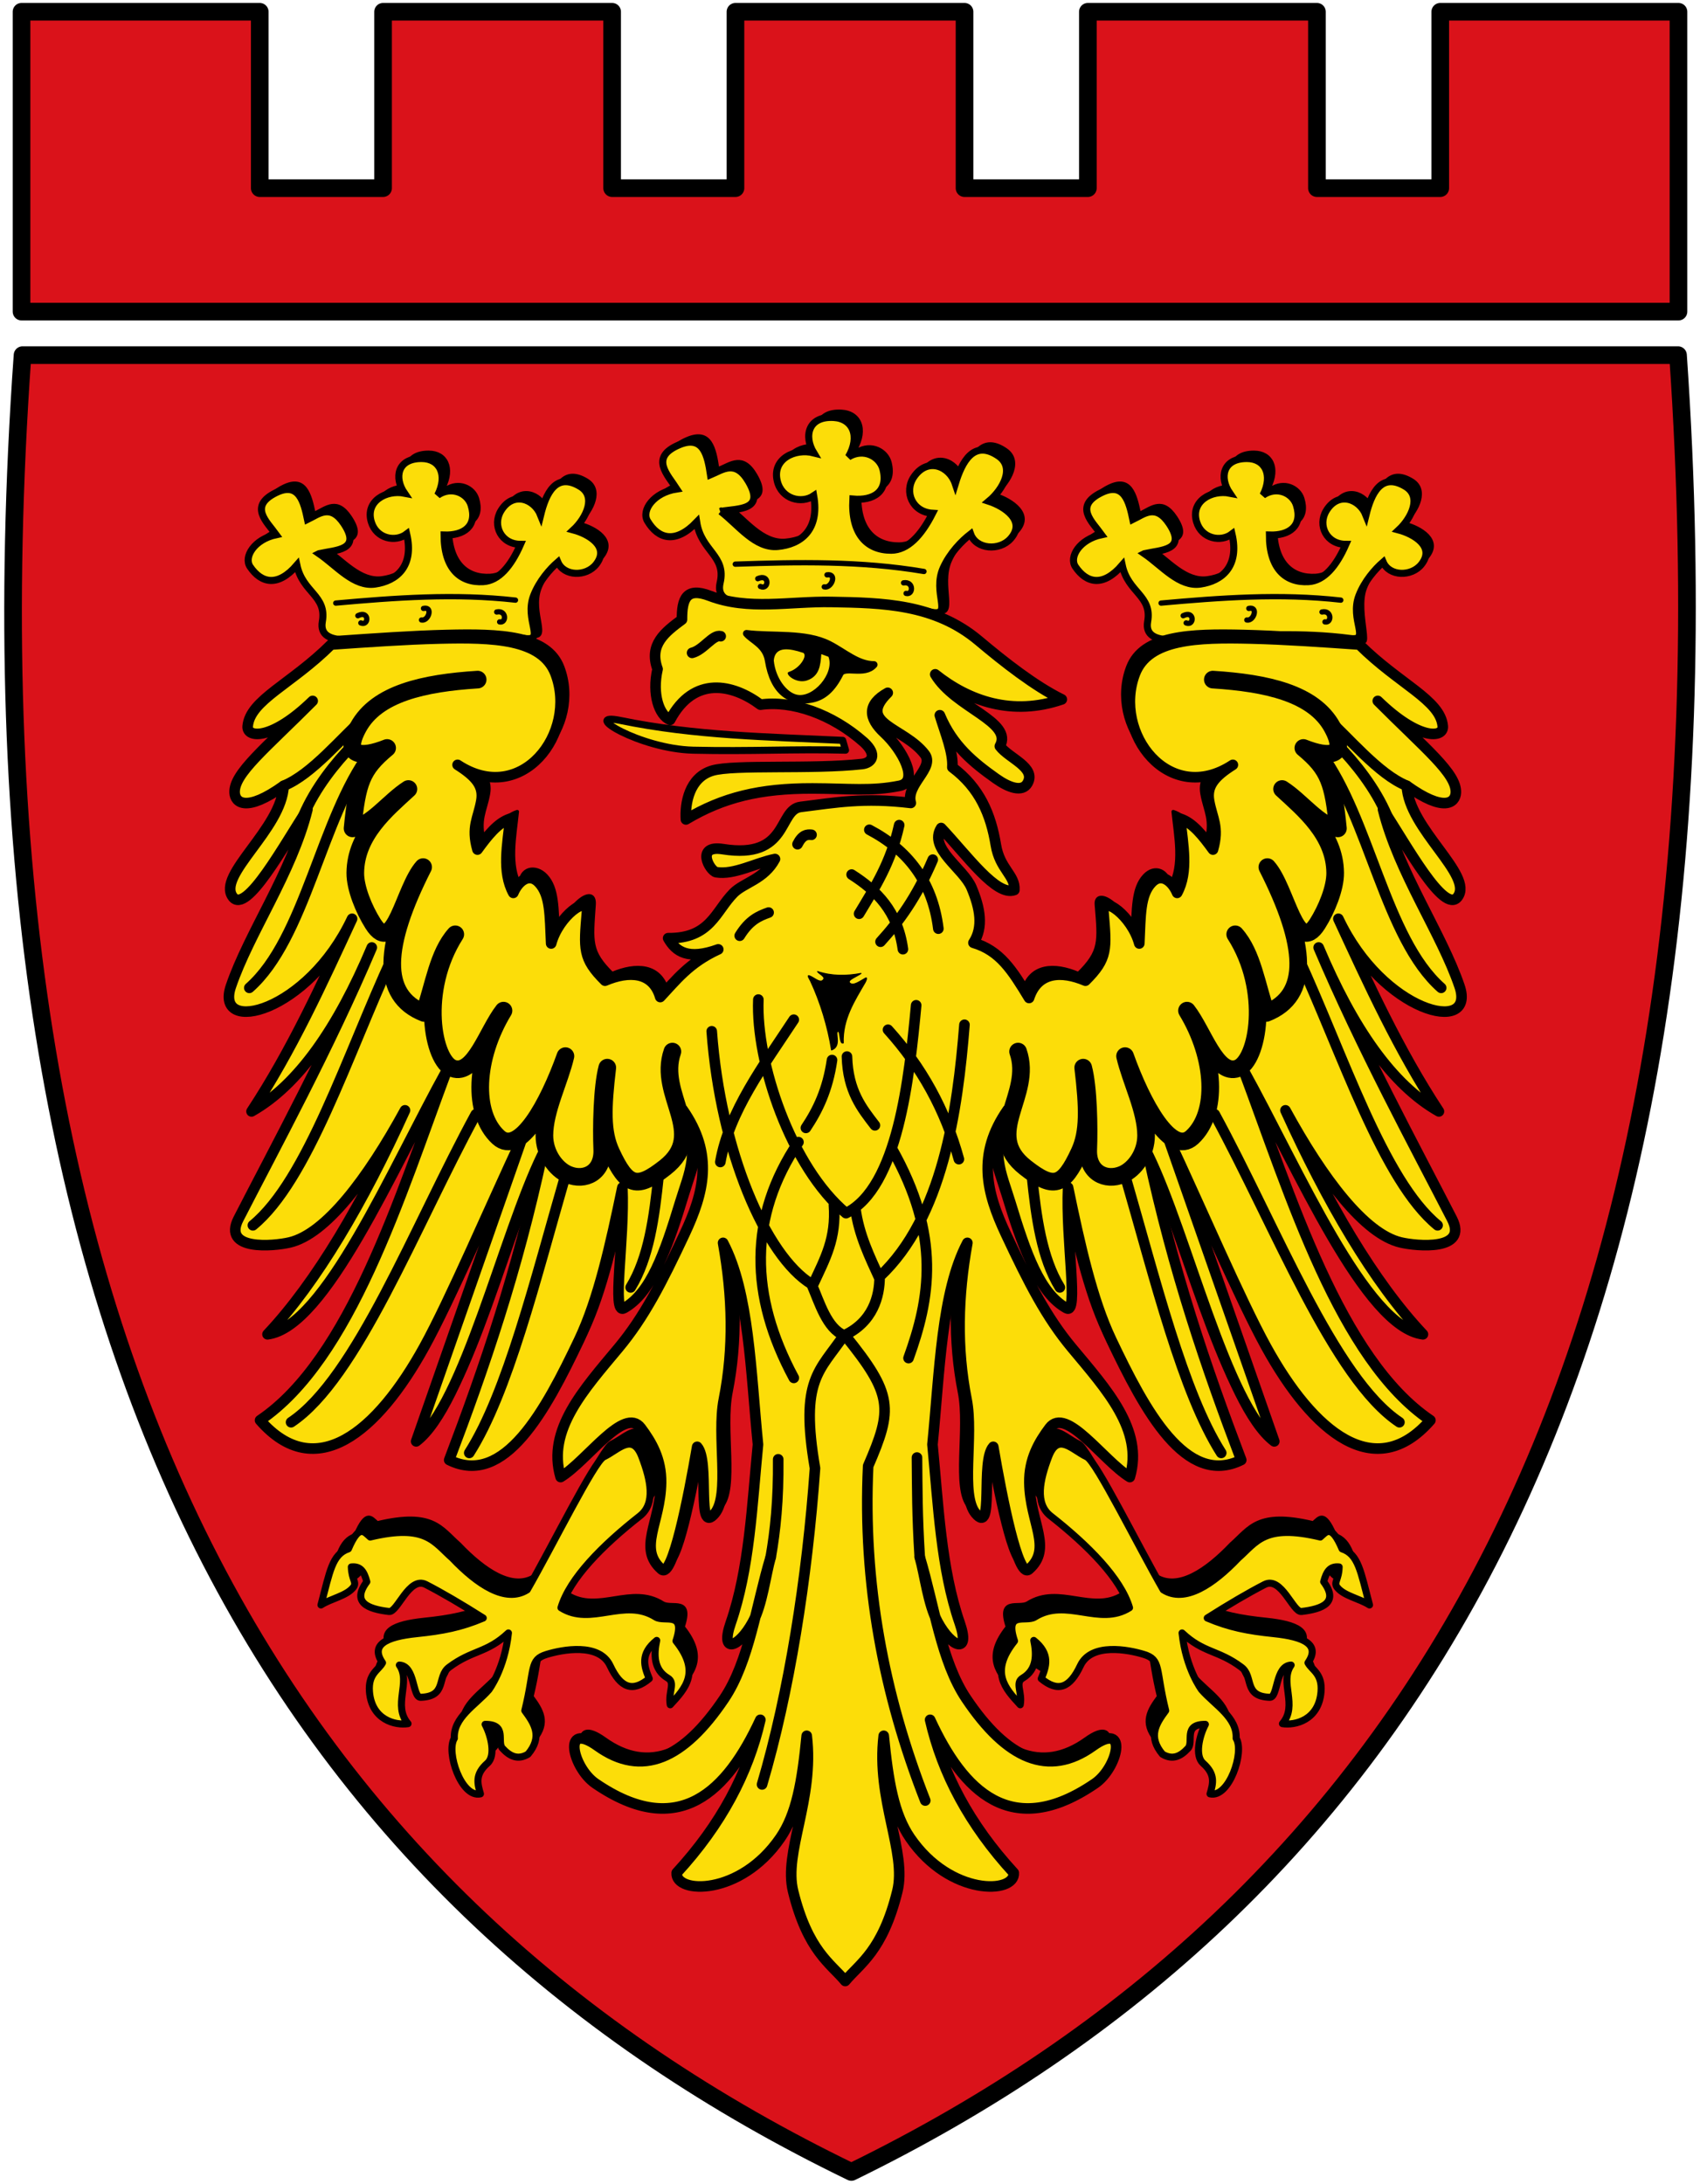 <svg xmlns="http://www.w3.org/2000/svg" width="482" height="619" viewBox="0 0 451.875 580.312"><path d="M5.722 82.811h440.431V3.124h-63.32v46.875H350.05V3.124h-60.885v46.875H256.38V3.124h-60.886v46.875H162.71V3.124h-60.885v46.875H69.04V3.124H5.722ZM5.99 94.376c-19.334 271.56 74.416 412.185 220.313 482.813C371.031 506.56 464.781 365.936 446.031 94.376Z" style="fill:#da121a;stroke:#000;stroke-width:4.688;stroke-linecap:round;stroke-linejoin:round;stroke-miterlimit:4;stroke-dasharray:none;stroke-opacity:1"/><path d="M81.201 335.888c2.361-8.894 2.945-13.445 7.29-14.914 2.887-6.784 4.256-4.457 5.794-3.14 14.89-3.551 16.978 1.364 21.81 5.586 6.651 6.989 14.206 12.081 19.933 8.436 6.772-11.774 17.768-34.1 20.315-35.323 4.016-1.928 7.66-6.537 10.134-.06 2.369 6.203 3.72 12.44-.496 15.75-10.02 7.867-18.698 16.646-20.986 24.396 7.996 5.075 16.784-2.801 25.2 2.491 2.295 1.444 8.075-1.76 5.369 6.35 6.602 8.237 2.513 12.586-1.526 16.952-.597-3.358 1.471-5.841-.648-7.093-3.823-2.258-3.709-6.347-2.947-10.011-4.466 3.599-7.809 6.888-6.445 10.163-4.383 3.634-3.112 2.569-5.95-3.47-2.887-6.146-12.742-4.235-16.856-2.975-4.651 1.424-3.055 3.746-5.81 14.939 2.52 3.415 4.806 6.876.852 11.586-2.728 1.625-4.854.541-6.782-1.56-1.6-1.745 1.398-6.422-4.621-6.373 1.635 3.086 2.841 8.36.616 10.325-3.32 2.933-6.404 5.074-5.574 7.895-5.037 1.164-5.488-10.896-3.223-14.501-.29-5.584 5.58-8.8 9.172-12.891 0 0 4.188-5.518 5.206-15.122-5.732 5.397-9.595 4.482-15.78 9.118-3.31 2.481-.452 7.733-7.522 7.987-2.276.082-1.407-8.391-5.69-8.561 3.19 4.545-6.583 12.154-2.4 17.05-3.357.526-4.94-2.453-5.544-9.976-.388-4.822 2.412-5.715 3.47-7.685-3.307-4.799.913-6.906 9.16-7.757 6.787-.7 11.725-1.642 17.613-4.142-5.77-3.66-10.857-6.636-15.224-8.894-4.496-2.324-7.556 7.424-9.814 7.159-5.606-.657-10.014-2.375-5.906-7.903-.68-2.525-1.564-4.215-4.112-3.936.084 3.514 1.587 4.086.473 5.47-1.815 2.253-5.922 2.938-8.55 4.634z" style="fill:#000;stroke:#000;stroke-width:.938px;stroke-linecap:butt;stroke-linejoin:miter;stroke-opacity:1" transform="translate(5.99 86.876)"/><path d="M79.326 339.638c2.361-8.894 2.945-13.445 7.29-14.914 2.887-6.784 4.256-4.457 5.794-3.14 14.89-3.551 16.978 1.364 21.81 5.586 6.651 6.989 14.206 12.081 19.933 8.436 6.772-11.774 17.768-34.1 20.315-35.323 4.016-1.928 7.66-6.537 10.134-.06 2.369 6.203 3.72 12.44-.496 15.75-10.02 7.867-18.698 16.646-20.986 24.396 7.996 5.075 16.784-2.801 25.2 2.491 2.295 1.444 8.075-1.76 5.369 6.35 6.602 8.237 2.513 12.586-1.526 16.952-.597-3.358 1.471-5.841-.648-7.093-3.823-2.258-3.709-6.347-2.947-10.011-4.466 3.599-3.347 6.888-1.983 10.163-4.383 3.634-7.574 2.569-10.412-3.47-2.887-6.146-12.742-4.235-16.856-2.975-4.651 1.424-3.055 3.746-5.81 14.939 2.52 3.415 4.806 6.876.852 11.586-2.728 1.625-4.854.541-6.782-1.56-1.6-1.745 1.398-6.422-4.621-6.373 1.635 3.086 2.841 8.36.616 10.325-3.32 2.933-2.685 5.322-1.856 8.143-5.037 1.163-9.206-11.144-6.94-14.75-.29-5.583 5.58-8.799 9.171-12.89 0 0 4.188-5.518 5.206-15.122-5.732 5.397-9.595 4.482-15.78 9.118-3.31 2.481-.452 7.733-7.522 7.987-2.276.082-1.407-8.391-5.69-8.561 3.19 4.545-1.873 10.667 2.31 15.562-3.357.527-9.65-.965-10.254-8.488-.388-4.822 2.412-5.715 3.47-7.685-3.307-4.799.913-6.906 9.16-7.757 6.787-.7 11.725-1.642 17.613-4.142-5.77-3.66-10.857-6.636-15.224-8.894-4.496-2.324-7.556 7.424-9.814 7.159-5.606-.657-10.014-2.375-5.906-7.903-.68-2.525-1.564-4.215-4.112-3.936.084 3.514 1.587 4.086.473 5.47-1.815 2.253-5.922 2.938-8.55 4.634z" style="fill:#fcdd09;stroke:#000001;stroke-width:1.875;stroke-linecap:round;stroke-linejoin:round;stroke-miterlimit:4;stroke-dasharray:none;stroke-opacity:1" transform="translate(5.99 86.876)"/><path d="M80.705 58.386c4.53-1.017 11.281-.866 6.621-7.928-3.599-5.453-6.71-2.612-9.698-1.16-.976-4.649-2.29-10.127-8.398-7.11-7.286 3.597-2.44 7.673.072 11.155-5.842 1.235-8.695 5.917-6.94 8.513 3.007 4.451 7.415 5.41 12.436-.423 1.546 7.32 7.993 8.04 6.766 15.006-1.296 7.366 11.432 4.253 18.127 4.034 10.345-.337 22.684.23 35.726 1.94 5.472.719-.17-6.452 2.304-12.872 1.491-3.87 4.297-7.062 6.445-8.924 1.623 3.85 7.545 3.926 10.164.61 3.758-4.757-2.047-8.082-6.022-9.141 3.438-3.203 6.15-8.912 1.808-11.549-6.497-3.945-9.145 1.943-10.527 7.595-1.718-4.333-7.357-6.421-10.544-1.15-2.371 3.923.11 8.911 5.206 8.925-2.55 5.821-5.808 9.673-9.916 9.916-6.063.357-10.413-3.457-10.412-12.395 5.233.192 8.913-2.348 7.19-7.933-.982-3.178-5.167-5.197-8.882-2.654 2.718-5.397.556-9.72-4.257-9.74-6.486-.03-7.384 5.107-4.577 9.214-4.838-.95-10.49 2.116-8.81 7.642 1.368 4.497 6.444 5.458 9.403 3.193 2.016 8.651-2.7 12.485-8.398 13.314-5.62.817-10.123-4.79-14.887-8.078z" style="fill:#000;stroke:#000;stroke-width:.469;stroke-linecap:butt;stroke-linejoin:miter;stroke-miterlimit:4;stroke-dasharray:none;stroke-opacity:1" transform="translate(5.99 86.876)"/><path d="M78.83 60.26c4.53-1.016 11.281-.865 6.621-7.927-3.599-5.453-6.71-2.612-9.698-1.16-.976-4.649-2.29-10.127-8.398-7.11-7.286 3.597-2.44 7.673.072 11.155-5.842 1.235-8.695 5.917-6.94 8.513 3.007 4.451 7.415 5.41 12.436-.423 1.546 7.32 7.993 8.04 6.766 15.006-1.296 7.366 11.432 4.253 18.127 4.034 10.345-.337 22.684-1.258 35.726.454 5.472.717-.17-4.966 2.304-11.386 1.491-3.87 4.297-7.062 6.445-8.924 1.623 3.85 7.545 3.926 10.164.61 3.758-4.757-2.047-8.082-6.022-9.141 3.438-3.203 6.15-8.912 1.808-11.549-6.497-3.945-9.145 1.943-10.527 7.595-1.718-4.333-7.357-6.421-10.544-1.15-2.371 3.923.11 8.911 5.206 8.925-2.55 5.821-5.808 9.673-9.916 9.916-6.063.357-10.413-3.457-10.412-12.395 5.233.192 8.913-2.348 7.19-7.933-.982-3.178-5.167-5.197-8.882-2.654 2.718-5.397.556-9.72-4.257-9.74-6.486-.03-7.384 5.107-4.577 9.214-4.838-.95-10.49 2.116-8.81 7.642 1.368 4.497 6.444 5.458 9.403 3.193 2.016 8.651-2.7 12.485-8.398 13.314-5.62.817-10.123-4.79-14.887-8.078z" style="fill:#fcdd09;stroke:#000;stroke-width:1.875;stroke-linecap:butt;stroke-linejoin:miter;stroke-miterlimit:4;stroke-dasharray:none;stroke-opacity:1" transform="translate(5.99 86.876)"/><path d="M89.138 76.742c3.062-1.539 2.966 2.83.79 1.928m16.652-3.856c2.623-.575 1.3 3.443-.526 3.068m19.978-2.122c2.623-.575 2.615 3.004.789 2.63m-43.56-4.997c15.659-1.407 31.647-2.613 47.767-.788" style="fill:none;stroke:#000;stroke-width:1.406;stroke-linecap:round;stroke-linejoin:round;stroke-miterlimit:4;stroke-dasharray:none;stroke-opacity:1" transform="translate(5.99 86.876)"/><path d="M80.705 58.386c4.53-1.017 11.281-.866 6.621-7.928-3.599-5.453-6.71-2.612-9.698-1.16-.976-4.649-2.29-10.127-8.398-7.11-7.286 3.597-2.44 7.673.072 11.155-5.842 1.235-8.695 5.917-6.94 8.513 3.007 4.451 7.415 5.41 12.436-.423 1.546 7.32 7.993 8.04 6.766 15.006-1.296 7.366 11.432 4.253 18.127 4.034 10.345-.337 26.584-7.998 35.479 1.693 5.63 6.135.078-6.205 2.551-12.625 1.491-3.87 4.297-7.062 6.445-8.924 1.623 3.85 7.545 3.926 10.164.61 3.758-4.757-2.047-8.082-6.022-9.141 3.438-3.203 6.15-8.912 1.808-11.549-6.497-3.945-9.145 1.943-10.527 7.595-1.718-4.333-7.357-6.421-10.544-1.15-2.371 3.923.11 8.911 5.206 8.925-2.55 5.821-5.808 9.673-9.916 9.916-6.063.357-10.413-3.457-10.412-12.395 5.233.192 8.913-2.348 7.19-7.933-.982-3.178-5.167-5.197-8.882-2.654 2.718-5.397.556-9.72-4.257-9.74-6.486-.03-7.384 5.107-4.577 9.214-4.838-.95-10.49 2.116-8.81 7.642 1.368 4.497 6.444 5.458 9.403 3.193 2.016 8.651-2.7 12.485-8.398 13.314-5.62.817-10.123-4.79-14.887-8.078z" style="fill:#000;stroke:#000;stroke-width:.469;stroke-linecap:butt;stroke-linejoin:miter;stroke-miterlimit:4;stroke-dasharray:none;stroke-opacity:1" transform="translate(225.366 86.876)"/><path d="M78.83 60.26c4.53-1.016 11.281-.865 6.621-7.927-3.599-5.453-6.71-2.612-9.698-1.16-.976-4.649-2.29-10.127-8.398-7.11-7.286 3.597-2.44 7.673.072 11.155-5.842 1.235-8.695 5.917-6.94 8.513 3.007 4.451 7.415 5.41 12.436-.423 1.546 7.32 7.993 8.04 6.766 15.006-1.296 7.366 11.432 4.253 18.127 4.034 10.345-.337 22.684-1.258 35.726.454 5.472.717-.17-4.966 2.304-11.386 1.491-3.87 4.297-7.062 6.445-8.924 1.623 3.85 7.545 3.926 10.164.61 3.758-4.757-2.047-8.082-6.022-9.141 3.438-3.203 6.15-8.912 1.808-11.549-6.497-3.945-9.145 1.943-10.527 7.595-1.718-4.333-7.357-6.421-10.544-1.15-2.371 3.923.11 8.911 5.206 8.925-2.55 5.821-5.808 9.673-9.916 9.916-6.063.357-10.413-3.457-10.412-12.395 5.233.192 8.913-2.348 7.19-7.933-.982-3.178-5.167-5.197-8.882-2.654 2.718-5.397.556-9.72-4.257-9.74-6.486-.03-7.384 5.107-4.577 9.214-4.838-.95-10.49 2.116-8.81 7.642 1.368 4.497 6.444 5.458 9.403 3.193 2.016 8.651-2.7 12.485-8.398 13.314-5.62.817-10.123-4.79-14.887-8.078z" style="fill:#fcdd09;stroke:#000;stroke-width:1.875;stroke-linecap:butt;stroke-linejoin:miter;stroke-miterlimit:4;stroke-dasharray:none;stroke-opacity:1" transform="translate(225.366 86.876)"/><path d="M89.138 76.742c3.062-1.539 2.966 2.83.79 1.928m16.652-3.856c2.623-.575 1.3 3.443-.526 3.068m19.978-2.122c2.623-.575 2.615 3.004.789 2.63m-43.56-4.997c15.659-1.407 31.647-2.613 47.767-.788" style="fill:none;stroke:#000;stroke-width:1.406;stroke-linecap:round;stroke-linejoin:round;stroke-miterlimit:4;stroke-dasharray:none;stroke-opacity:1" transform="translate(225.366 86.876)"/><g style="stroke-width:.952"><path d="M80.705 58.386c4.53-1.017 11.281-.866 6.621-7.928-3.599-5.453-6.71-2.612-9.698-1.16-.976-4.649-2.29-10.127-8.398-7.11-7.286 3.597-2.44 7.673.072 11.155-5.842 1.235-8.695 5.917-6.94 8.513 3.007 4.451 7.415 5.41 12.436-.423 1.546 7.32 7.993 8.04 6.766 15.006-1.296 7.366 11.432 4.253 18.127 4.034 10.345-.337 22.317.653 35.36 2.365 5.471.718.197-6.877 2.67-13.297 1.491-3.87 4.297-7.062 6.445-8.924 1.623 3.85 7.545 3.926 10.164.61 3.758-4.757-2.047-8.082-6.022-9.141 3.438-3.203 6.15-8.912 1.808-11.549-6.497-3.945-9.145 1.943-10.527 7.595-1.718-4.333-7.357-6.421-10.544-1.15-2.371 3.923.11 8.911 5.206 8.925-2.55 5.821-5.808 9.673-9.916 9.916-6.063.357-10.413-3.457-10.412-12.395 5.233.192 8.913-2.348 7.19-7.933-.982-3.178-5.167-5.197-8.882-2.654 2.718-5.397.556-9.72-4.257-9.74-6.486-.03-7.384 5.107-4.577 9.214-4.838-.95-10.49 2.116-8.81 7.642 1.368 4.497 6.444 5.458 9.403 3.193 2.016 8.651-2.7 12.485-8.398 13.314-5.62.817-10.123-4.79-14.887-8.078z" style="fill:#000;stroke:#000;stroke-width:.446;stroke-linecap:butt;stroke-linejoin:miter;stroke-miterlimit:4;stroke-dasharray:none;stroke-opacity:1" transform="matrix(1.049 .058 -.058 1.049 112.362 68.107)"/><path d="M78.83 60.26c4.53-1.016 11.281-.865 6.621-7.927-3.599-5.453-6.71-2.612-9.698-1.16-.976-4.649-2.29-10.127-8.398-7.11-7.286 3.597-2.44 7.673.072 11.155-5.842 1.235-8.695 5.917-6.94 8.513 3.007 4.451 7.415 5.41 12.436-.423 1.546 7.32 7.993 8.04 6.766 15.006-1.296 7.366 11.432 4.253 18.127 4.034 10.345-.337 22.684-1.258 35.726.454 5.472.717-.17-4.966 2.304-11.386 1.491-3.87 4.297-7.062 6.445-8.924 1.623 3.85 7.545 3.926 10.164.61 3.758-4.757-2.047-8.082-6.022-9.141 3.438-3.203 6.15-8.912 1.808-11.549-6.497-3.945-9.145 1.943-10.527 7.595-1.718-4.333-7.357-6.421-10.544-1.15-2.371 3.923.11 8.911 5.206 8.925-2.55 5.821-5.808 9.673-9.916 9.916-6.063.357-10.413-3.457-10.412-12.395 5.233.192 8.913-2.348 7.19-7.933-.982-3.178-5.167-5.197-8.882-2.654 2.718-5.397.556-9.72-4.257-9.74-6.486-.03-7.384 5.107-4.577 9.214-4.838-.95-10.49 2.116-8.81 7.642 1.368 4.497 6.444 5.458 9.403 3.193 2.016 8.651-2.7 12.485-8.398 13.314-5.62.817-10.123-4.79-14.887-8.078z" style="fill:#fcdd09;stroke:#000;stroke-width:1.785;stroke-linecap:butt;stroke-linejoin:miter;stroke-miterlimit:4;stroke-dasharray:none;stroke-opacity:1" transform="matrix(1.049 .058 -.058 1.049 112.362 68.107)"/><path d="M89.138 76.742c3.062-1.539 2.966 2.83.79 1.928m16.652-3.856c2.623-.575 1.3 3.443-.526 3.068m19.978-2.122c2.623-.575 2.615 3.004.789 2.63m-43.56-4.997c15.659-1.407 31.647-2.613 47.767-.788" style="fill:none;stroke:#000;stroke-width:1.339;stroke-linecap:round;stroke-linejoin:round;stroke-miterlimit:4;stroke-dasharray:none;stroke-opacity:1" transform="matrix(1.049 .058 -.058 1.049 112.362 68.107)"/></g><path d="M271.965 263.084c1.972-6.753 8.32-7.063 14.681-4.342 5.987-5.937 5.612-8.43 4.788-18.343-.383-4.613 7.536-.387 9.526 8.457.362-7.487.168-12.865 3.258-16.162 2.706-2.889 6.36-1.396 6.806 2.712 3.063-5.64 1.543-12.81.829-19.71 3.317 1.06 6.028 4.544 8.697 8.201 1.728-6.064-.206-8.247-1.032-12.947-.69-3.935 1.411-6.463 6.315-9.567-16.923 11.164-32.058-8.418-26.028-24.215 3.568-9.344 16.684-9.697 30.867-9.354 9.055.218 19.31.943 28.774 1.599 10.573 10.537 21.58 14.73 22.182 21.715.273 3.17-6.469 3.77-17.274-6.736 12.688 12.745 20.988 19.287 20.748 24.38-.126 2.66-3.09 5.32-13.035-1.823.504 11.468 17.822 23.726 13.531 29.517-3.584 4.837-13.73-13.983-19.85-23.213 4.188 16.837 15.517 32.789 20.342 46.984 4.464 13.135-20.454 6.967-32.21-17.947 8.08 17.478 16.074 35 26.728 51.192-12.372-6.973-22.902-22.053-31.97-43.564 11.315 26.72 25.85 53.435 35.433 72.105 4.397 8.566-9.319 7.285-13.626 6.274-9.524-2.236-20.636-16.81-30.631-35.106 11.052 24.377 23.514 45.694 36.545 59.52-15.31-1.949-33.138-43.902-47.686-70.18 12.439 33.334 25.642 76.773 49.669 93.028-14.686 16.842-31.121 3.263-43.677-19.547-6.86-12.464-17.337-36.981-26.035-55.569l28.216 80.725c-12.775-9.698-23.226-54.933-33.492-76.057 6.655 30.956 15.435 56.601 24.71 81.008-14.657 7.24-25.6-13.096-34.569-32.006-5.075-10.698-8.327-25.248-11.466-40.426-.62 14.079 2.895 33.941-.411 32.09-7.112-3.981-10.776-14.448-14.954-28.195-2.356-7.754-5.617-13.628-.677-24.554-8.268 11.837-5.656 22.032-.495 33.032 6.1 13.003 10.752 22.08 17.57 30.27 9.213 11.065 19.095 21.807 15.384 34.321-7.109-4.355-16.929-18.925-21.325-13.067-2.874 3.83-5.473 8.326-5.376 14.574.165 10.677 6.27 17.458-.148 23.04-2.877 2.502-7.156-19.151-9.448-32.585-3.448 3.82.32 23.63-4.66 17.734-4.183-4.952-.495-20.544-2.43-30.32-2.699-13.64-2.343-27.468.206-41.616-6.906 13.094-7.351 34.262-9.278 53.578 1.575 16.165 2.261 33.003 7.26 47.48 2.893 8.384-2.17 6.508-5.865-.257-2.547-4.662-3.403-12.557-4.78-17.321 3.858 12.818 5.683 27.704 12.372 37.657 10.788 16.049 21.875 21.001 33.62 12.578 9.64-6.912 6.635 5.817.624 9.936-22.232 15.236-35.081 2.07-43.854-16.905 3.243 14.197 10.395 27.792 22.231 40.667.439 5.594-16.881 6.259-27.546-9.284-4.33-6.31-5.824-14.96-7.016-27.134-2.022 17.014 6.193 30.898 3.617 41.325-3.924 15.88-9.968 19.17-11.977 23.84-2.009-4.67-8.053-7.96-11.976-23.84-2.577-10.427 5.638-24.31 3.616-41.325-1.192 12.175-2.687 20.825-7.016 27.134-10.665 15.543-27.985 14.878-27.546 9.284 11.836-12.875 18.988-26.47 22.232-40.667-8.774 18.975-21.623 32.141-43.855 16.905-6.01-4.119-9.015-16.848.624-9.936 11.745 8.423 22.832 3.471 33.62-12.578 6.69-9.953 8.515-24.839 12.373-37.657-1.377 4.764-2.234 12.659-4.78 17.321-3.696 6.765-8.759 8.64-5.865.258 4.998-14.478 5.684-31.316 7.26-47.48-1.928-19.317-2.373-40.485-9.279-53.579 2.55 14.148 2.905 27.977.206 41.616-1.935 9.776 1.753 25.368-2.43 30.32-4.98 5.897-1.212-13.914-4.66-17.734-2.291 13.434-6.571 35.087-9.447 32.586-6.42-5.583-.314-12.364-.148-23.04.097-6.25-2.503-10.746-5.377-14.575-4.396-5.858-14.216 8.712-21.324 13.067-3.711-12.514 6.17-23.256 15.382-34.321 6.82-8.19 11.47-17.267 17.572-30.27 5.16-11 7.773-21.195-.496-33.032 4.94 10.926 1.68 16.8-.677 24.554-4.178 13.747-7.842 24.214-14.954 28.195-3.306 1.851.21-18.011-.41-32.09-3.14 15.178-6.392 29.728-11.467 40.426-8.97 18.91-19.912 39.245-34.569 32.006 9.275-24.407 18.055-50.052 24.71-81.008-10.265 21.124-20.717 66.36-33.492 76.057l28.216-80.725c-8.698 18.588-19.174 43.105-26.035 55.569-12.556 22.81-28.99 36.389-43.676 19.547 24.026-16.255 37.23-59.694 49.668-93.027-14.548 26.277-32.376 68.23-47.685 70.18 13.03-13.827 25.493-35.144 36.545-59.52-9.996 18.295-21.108 32.87-30.632 35.105-4.307 1.011-18.023 2.292-13.626-6.274 9.584-18.67 24.118-45.386 35.433-72.105-9.068 21.51-19.598 36.591-31.97 43.564 10.654-16.192 18.648-33.714 26.729-51.192-11.757 24.915-36.675 31.082-32.21 17.947 4.824-14.195 16.153-30.147 20.34-46.984-6.119 9.23-16.265 28.05-19.849 23.213-4.29-5.79 13.027-18.05 13.532-29.516-9.945 7.141-12.91 4.483-13.035 1.823-.241-5.094 8.06-11.636 20.747-24.38-10.805 10.504-17.547 9.905-17.274 6.735.602-6.986 11.61-11.178 22.182-21.715 9.465-.656 19.72-1.38 28.774-1.6 14.183-.342 27.3.011 30.867 9.355 6.03 15.797-9.104 35.38-26.028 24.215 4.904 3.104 7.006 5.632 6.315 9.567-.825 4.7-2.76 6.883-1.031 12.947 2.668-3.657 5.38-7.14 8.697-8.2-.715 6.9-2.234 14.068.828 19.71-.298-4.853 4.1-5.602 6.806-2.713 3.09 3.297 2.896 8.675 3.258 16.162 2.238-8.844 9.91-14.061 9.526-8.457-.679 9.924-1.199 12.406 4.788 18.343 6.361-2.72 12.71-2.411 14.681 4.342" style="fill:#000;stroke:#000;stroke-width:.938;stroke-linecap:round;stroke-linejoin:round;stroke-miterlimit:4;stroke-dasharray:none;stroke-opacity:1"/><path d="M81.201 335.888c2.361-8.894 2.945-13.445 7.29-14.914 2.887-6.784 4.256-4.457 5.794-3.14 14.89-3.551 16.978 1.364 21.81 5.586 6.651 6.989 14.206 12.081 19.933 8.436 6.772-11.774 17.768-34.1 20.315-35.323 4.016-1.928 7.66-6.537 10.134-.06 2.369 6.203 3.72 12.44-.496 15.75-10.02 7.867-18.698 16.646-20.986 24.396 7.996 5.075 16.784-2.801 25.2 2.491 2.295 1.444 8.075-1.76 5.369 6.35 6.602 8.237 2.513 12.586-1.526 16.952-.597-3.358 1.471-5.841-.648-7.093-3.823-2.258-3.709-6.347-2.947-10.011-4.466 3.599-3.347 6.888-1.983 10.163-4.383 3.634-7.574 2.569-10.412-3.47-2.887-6.146-12.742-4.235-16.856-2.975-4.651 1.424-3.055 3.746-5.81 14.939 2.52 3.415 4.806 6.876.852 11.586-2.728 1.625-4.854.541-6.782-1.56-1.6-1.745 1.398-6.422-4.621-6.373 1.635 3.086-2.613 5.881-4.837 7.846-3.32 2.933-.455 4.579.375 7.4-5.037 1.163-5.984-7.922-3.719-11.527-.29-5.584 5.58-8.8 9.172-12.891 0 0 4.188-5.518 5.206-15.122-5.732 5.397-9.595 4.482-15.78 9.118-3.31 2.481-.452 7.733-7.522 7.987-2.276.082-1.407-8.391-5.69-8.561 3.19 4.545-6.335 10.42-2.152 15.314-3.357.527-5.187-.717-5.792-8.24-.388-4.822 2.412-5.715 3.47-7.685-3.307-4.799.913-6.906 9.16-7.757 6.787-.7 11.725-1.642 17.613-4.142-5.77-3.66-10.857-6.636-15.224-8.894-4.496-2.324-7.556 7.424-9.814 7.159-5.606-.657-10.014-2.375-5.906-7.903-.68-2.525-1.564-4.215-4.112-3.936.084 3.514 1.587 4.086.473 5.47-1.815 2.253-5.922 2.938-8.55 4.634z" style="fill:#000;stroke:#000;stroke-width:.938px;stroke-linecap:butt;stroke-linejoin:miter;stroke-opacity:1" transform="matrix(-1 0 0 1 443.356 86.876)"/><path d="M79.326 339.638c2.361-8.894 2.945-13.445 7.29-14.914 2.887-6.784 4.256-4.457 5.794-3.14 14.89-3.551 16.978 1.364 21.81 5.586 6.651 6.989 14.206 12.081 19.933 8.436 6.772-11.774 17.768-34.1 20.315-35.323 4.016-1.928 7.66-6.537 10.134-.06 2.369 6.203 3.72 12.44-.496 15.75-10.02 7.867-18.698 16.646-20.986 24.396 7.996 5.075 16.784-2.801 25.2 2.491 2.295 1.444 8.075-1.76 5.369 6.35 6.602 8.237 2.513 12.586-1.526 16.952-.597-3.358 1.471-5.841-.648-7.093-3.823-2.258-3.709-6.347-2.947-10.011-4.466 3.599-3.347 6.888-1.983 10.163-4.383 3.634-7.574 2.569-10.412-3.47-2.887-6.146-12.742-4.235-16.856-2.975-4.651 1.424-3.055 3.746-5.81 14.939 2.52 3.415 4.806 6.876.852 11.586-2.728 1.625-4.854.541-6.782-1.56-1.6-1.745 1.398-6.422-4.621-6.373 1.635 3.086 2.841 8.36.616 10.325-3.32 2.933-2.685 5.322-1.856 8.143-5.037 1.163-9.206-11.144-6.94-14.75-.29-5.583 5.58-8.799 9.171-12.89 0 0 4.188-5.518 5.206-15.122-5.732 5.397-9.595 4.482-15.78 9.118-3.31 2.481-.452 7.733-7.522 7.987-2.276.082-1.407-8.391-5.69-8.561 3.19 4.545-1.873 10.667 2.31 15.562-3.357.527-9.65-.965-10.254-8.488-.388-4.822 2.412-5.715 3.47-7.685-3.307-4.799.913-6.906 9.16-7.757 6.787-.7 11.725-1.642 17.613-4.142-5.77-3.66-10.857-6.636-15.224-8.894-4.496-2.324-7.556 7.424-9.814 7.159-5.606-.657-10.014-2.375-5.906-7.903-.68-2.525-1.564-4.215-4.112-3.936.084 3.514 1.587 4.086.473 5.47-1.815 2.253-5.922 2.938-8.55 4.634z" style="fill:#fcdd09;stroke:#000001;stroke-width:1.875;stroke-linecap:round;stroke-linejoin:round;stroke-miterlimit:4;stroke-dasharray:none;stroke-opacity:1" transform="matrix(-1 0 0 1 443.356 86.876)"/><path d="M190.92 252.296c-8.059 2.902-11.289.605-13.323-2.98 11.236.111 12.576-7.154 17.407-12.022 2.734-2.756 8.116-3.627 10.99-9.013-5.113 1.024-10.848 4.294-15.6 3.506-1.7-.281-5.66-7.314 1.752-6.135 17.565 2.794 14.615-10.467 20.684-11.218 9.222-1.142 16.663-2.561 29.273-1.052-1.448-4.969 6.477-9.323 3.681-12.971-5.457-7.121-18.21-8.033-9.816-16.302-5.53 3.065-5.172 6.714-.876 10.692 4.733 4.384 9.394 12.948 4.031 14.024-7.548 1.513-13.346.724-23.138.7-13.95-.033-23.816 2.365-33.655 8.24-.28-4.163.825-11.14 7.012-12.972 5.743-1.701 26.595-.29 39.79-1.753 2.494-.277 4.241-2.36.526-5.784-8.51-7.556-19.148-11.18-27.52-9.992-7.32-5.475-17.703-7.824-24.015 4.032-2.888-1.191-4.874-6.75-3.33-13.497-2.386-6.505 2.022-9.839 6.485-13.147-.037-5.554 1.174-8.671 7.363-6.31 10.321 3.937 21.148 1.43 32.288 1.626 13.677.24 27.563.49 39.229 10.293 6.813 5.726 14.842 12.033 22.086 15.6-13.149 4.5-24.694.474-33.655-6.66 5.264 8.882 20.846 12.567 17.178 19.106 2.48 3.268 9.707 5.632 7.362 9.816-1.394 2.49-4.996 1.204-8.414-1.227-5.895-4.191-11.51-8.693-14.899-16.827 1.46 4.79 3.606 9.925 3.33 13.847 7.272 5.432 10.233 12.526 11.57 20.684 1.038 6.338 5.2 8.012 4.908 11.92-4.756 1.776-12.532-9.137-19.457-16.477-3.419 5.415 5.902 10.683 8.068 15.829 2.28 5.417 3.237 10.503.52 14.671 7.017 2.08 10.269 7.224 14.783 14.664 2.274-7.001 8.622-7.31 14.983-4.59 5.987-5.937 5.612-8.43 4.788-18.343-.383-4.613 7.536 1.1 9.526 8.457.362-7.487.168-12.865 3.258-16.162 2.706-2.889 5.617-.157 6.806 2.712 3.063-5.64 1.543-12.81.829-19.71 3.317 1.06 6.028 4.544 8.697 8.201 1.728-6.064-.206-8.247-1.032-12.947-.69-3.935 1.411-6.463 6.315-9.567-16.923 11.164-32.058-8.418-26.028-24.215 3.568-9.344 16.684-9.697 30.867-9.354 9.055.218 19.31.943 28.774 1.599 10.573 10.537 21.58 14.73 22.182 21.715.273 3.17-6.469 3.77-17.274-6.736 12.688 12.745 20.988 19.287 20.748 24.38-.126 2.66-3.09 5.32-13.035-1.822.504 11.467 17.822 23.725 13.531 29.516-3.584 4.837-13.73-13.983-19.85-23.213 4.188 16.837 15.517 32.789 20.342 46.984 4.464 13.135-20.454 6.967-32.21-17.947 8.08 17.478 16.074 35 26.728 51.192-12.372-6.973-22.902-22.053-31.97-43.564 11.315 26.72 25.85 53.435 35.433 72.105 4.397 8.566-9.319 7.285-13.626 6.274-9.524-2.236-20.636-16.81-30.631-35.106 11.052 24.377 23.514 45.694 36.545 59.52-15.31-1.949-33.138-43.902-47.686-70.18 12.439 33.334 25.642 76.773 49.669 93.028-14.686 16.842-31.121 3.263-43.677-19.547-6.86-12.464-17.337-36.981-26.035-55.569l28.216 80.725c-12.775-9.698-23.226-54.933-33.492-76.057 6.655 30.956 15.435 56.601 24.71 81.008-14.657 7.24-25.6-13.096-34.569-32.006-5.075-10.698-8.327-25.248-11.466-40.426-.62 14.079 2.895 33.941-.411 32.09-7.112-3.981-10.776-14.448-14.954-28.195-2.356-7.754-5.617-13.628-.677-24.554-8.268 11.837-5.656 22.032-.495 33.032 6.1 13.003 10.752 22.08 17.57 30.27 9.213 11.065 19.095 21.807 15.384 34.321-7.109-4.355-16.929-18.925-21.325-13.067-2.874 3.83-5.473 8.326-5.376 14.574.165 10.677 6.27 17.458-.148 23.04-2.877 2.502-7.156-19.151-9.448-32.585-3.448 3.82.32 23.63-4.66 17.734-4.183-4.952-.495-20.544-2.43-30.32-2.699-13.64-2.343-27.468.206-41.616-6.906 13.094-7.351 34.262-9.278 53.578 1.575 16.165 2.261 33.003 7.26 47.48 2.893 8.384-2.17 6.508-5.865-.257-2.547-4.662-3.403-12.557-4.78-17.321 3.858 12.818 5.683 27.704 12.372 37.657 10.788 16.049 21.875 21.001 33.62 12.578 9.64-6.912 6.635 5.817.624 9.936-22.232 15.236-35.081 2.07-43.854-16.905 3.243 14.197 10.395 27.792 22.231 40.667.439 5.594-16.881 6.259-27.546-9.284-4.33-6.31-5.824-14.96-7.016-27.134-2.022 17.014 6.193 30.898 3.617 41.325-3.924 15.88-9.968 19.17-13.852 23.84-3.884-4.67-9.928-7.96-13.851-23.84-2.577-10.427 5.638-24.31 3.616-41.325-1.192 12.175-2.687 20.825-7.016 27.134-10.665 15.543-27.985 14.878-27.546 9.284 11.836-12.875 18.988-26.47 22.232-40.667-8.774 18.975-21.623 32.141-43.855 16.905-6.01-4.119-9.015-16.848.624-9.936 11.745 8.423 22.832 3.471 33.62-12.578 6.69-9.953 8.515-24.839 12.373-37.657-1.377 4.764-2.234 12.659-4.78 17.321-3.696 6.765-8.759 8.64-5.865.258 4.998-14.478 5.684-31.316 7.26-47.48-1.928-19.317-2.373-40.485-9.279-53.579 2.55 14.148 2.905 27.977.206 41.616-1.935 9.776 1.753 25.368-2.43 30.32-4.98 5.897-1.212-13.914-4.66-17.734-2.291 13.434-6.571 35.087-9.447 32.586-6.42-5.583-.314-12.364-.148-23.04.097-6.25-2.503-10.746-5.377-14.575-4.396-5.858-14.216 8.712-21.324 13.067-3.711-12.514 6.17-23.256 15.382-34.321 6.82-8.19 11.47-17.267 17.572-30.27 5.16-11 7.773-21.195-.496-33.032 4.94 10.926 1.68 16.8-.677 24.554-4.178 13.747-7.842 24.214-14.954 28.195-3.306 1.851.21-18.011-.41-32.09-3.14 15.178-6.392 29.728-11.467 40.426-8.97 18.91-19.912 39.245-34.569 32.006 9.275-24.407 18.055-50.052 24.71-81.008-10.265 21.124-20.717 66.36-33.492 76.057l28.216-80.725c-8.698 18.588-19.174 43.105-26.035 55.569-12.556 22.81-28.99 36.389-43.676 19.547 24.026-16.255 37.23-59.694 49.668-93.027-14.548 26.277-32.376 68.23-47.685 70.18 13.03-13.827 25.493-35.144 36.545-59.52-9.996 18.295-21.108 32.87-30.632 35.105-4.307 1.011-18.023 2.292-13.626-6.274 9.584-18.67 24.118-45.386 35.433-72.105-9.068 21.51-19.598 36.591-31.97 43.564 10.654-16.192 18.648-33.714 26.729-51.192-11.757 24.915-36.675 31.082-32.21 17.947 4.824-14.195 16.153-30.147 20.34-46.984-6.119 9.23-16.265 28.05-19.849 23.213-4.29-5.79 13.027-18.05 13.532-29.516-9.945 7.141-12.91 4.483-13.035 1.823-.241-5.094 8.06-11.636 20.747-24.38-10.805 10.504-17.547 9.905-17.274 6.735.602-6.986 11.61-11.178 22.182-21.715 9.465-.656 19.72-1.38 28.774-1.6 14.183-.342 27.3.011 30.867 9.355 6.03 15.797-9.104 35.38-26.028 24.215 4.904 3.104 7.006 5.632 6.315 9.567-.825 4.7-2.76 6.883-1.031 12.947 2.668-3.657 5.38-7.14 8.697-8.2-.715 6.9-2.234 14.068.828 19.71 1.19-2.87 4.1-5.602 6.806-2.713 3.09 3.297 2.896 8.675 3.258 16.162 1.99-7.356 9.91-13.07 9.526-8.457-.824 9.913-1.199 12.406 4.788 18.343 6.361-2.72 12.71-2.411 14.681 4.342 4.196-4.456 7.654-9.098 15.413-12.663z" style="fill:#fcdd09;stroke:#000;stroke-width:2.812;stroke-linecap:round;stroke-linejoin:round;stroke-miterlimit:4;stroke-dasharray:none;stroke-opacity:1"/><path d="M164.977 191.471c19.673 4.054 39.346 4.344 59.018 5.28l.755 2.608c-13.363-.35-25.395.35-40.492 0-14.183-.33-30.304-10.16-19.281-7.888z" style="fill:#fcdd09;stroke:#000001;stroke-width:1.875;stroke-linecap:round;stroke-linejoin:round;stroke-miterlimit:4;stroke-dasharray:none;stroke-opacity:1"/><path d="M172.74 192.576c-4.069 11.601 9.547 21.772-1.94 30.8-7.517 5.905-10.116 5.12-14.372-4.083-2.47-5.338-2.27-11.654-.998-22.442-1.415 5.274-1.576 16.106-1.34 21.715.262 6.227-4.626 8.544-9.072 6.69-3.278-1.368-6.313-5.571-6.303-10.405.013-6.705 4.101-14.597 5.59-21.065-4.604 12.894-12.217 26.746-17.844 21.56-6.935-6.395-6.26-21.042 1.38-33.647-4.33 5.551-7.753 17.403-13.466 15.344-5.347-1.926-8.907-20.64.648-35.629-4.6 5.115-5.731 13.698-8.238 20.906-11.777-4.596-10.815-18.042-.306-38.767-5.108 5.717-7.626 24.037-13.308 15.072-2.432-3.837-4.758-9.489-4.72-13.543.094-10.228 8.305-16.917 14.117-22.28-5.123 3.273-9.8 9.817-14.843 10.46 1.21-12.125 2.374-15.715 9.184-21.367-6.955 2.761-11.98 2.358-7.667-5.526 4.915-8.984 17.433-11.736 31.73-12.643M264.625 192.576c4.068 11.601-9.547 21.772 1.94 30.8 7.516 5.905 10.116 5.12 14.372-4.083 2.47-5.338 2.27-11.654.998-22.442 1.414 5.274 1.575 16.106 1.34 21.715-.262 6.227 4.626 8.544 9.072 6.69 3.278-1.368 6.312-5.571 6.303-10.405-.013-6.705-4.101-14.597-5.59-21.065 4.604 12.894 12.217 26.746 17.843 21.56 6.936-6.395 6.26-21.042-1.38-33.647 4.331 5.551 7.753 17.403 13.467 15.344 5.347-1.926 8.907-20.64-.648-35.629 4.6 5.115 5.73 13.698 8.237 20.906 11.777-4.596 10.816-18.042.306-38.767 5.109 5.717 7.627 24.037 13.309 15.072 2.432-3.837 4.758-9.489 4.72-13.543-.094-10.228-8.305-16.917-14.117-22.28 5.123 3.273 9.8 9.817 14.843 10.46-1.21-12.125-2.374-15.715-9.184-21.367 6.955 2.761 11.98 2.358 7.667-5.526-4.916-8.984-17.433-11.736-31.73-12.643" style="fill:none;stroke:#000;stroke-width:4.688;stroke-linecap:round;stroke-linejoin:round;stroke-miterlimit:4;stroke-dasharray:none;stroke-opacity:1" transform="translate(5.99 86.876)"/><path d="M183.194 187.183c2.317 31.817 14.316 59.703 26.525 67.179 2.133 4.935 4.081 11.775 8.676 13.634 7.644-3.539 9.451-10.429 9.42-15.617 16.773-15.723 20.742-44.124 22.558-66.932m-54.784-6.693c-.692 16.746 8.675 44.53 23.302 56.768 13.787-6.858 16.83-35.936 18.645-55.248m-52.058 41.646c2.373-13.524 11.464-25.556 19.526-37.816m3.223 28.756c3.122-4.665 5.79-10.087 6.943-18.035m11.403 17.353c-3.448-4.485-7.18-9.07-7.432-18.277m29.747 27.268c-3.597-13.14-9.949-24.56-18.835-34.395m5.454 87.259c5.638-15.625 8.816-32.267-4.465-55.72m-26.03 60.982c-11.76-21.847-12.118-42.794 1.237-62.659m3.966 37.68c3.141-6.786 6.11-12.024 5.456-21.003m12.146 19.583c-2.509-5.539-5.532-11.537-6.454-18.764m-24.79 153.199c7.18-24.335 11.99-54.692 14.076-84.028-4.06-23.678 1.2-25.74 7.736-35.39m21.566 123.7c-11.095-28.364-16.636-57.896-15.176-88.902 6.574-15.189 6.64-18.945-6.135-34.722m19.846 58.9c-.714-11.15-.65-18.415-.737-26.429m-28.026-165.495c-1.24-.138-2.481.033-3.722 2.503M177.974 86.62c3.03-.76 5.534-4.971 7.6-4.42m5.058 79.588c2.56-4.16 5.12-5.236 7.681-6.155m.566 171.257c1.222-6.973 2.079-15.042 1.985-25.962m32.157-168.53c-2.214 10.082-6.53 16.661-10.66 23.55m-1.983-10.412c6.647 4.246 12.231 9.687 13.634 19.832m7.933-23.798c-4.242 9.969-8.983 16.444-13.882 21.815m-2.975-29.748c10.15 5.344 16.78 13.667 18.344 26.277m24.869 65.692c1.138 11.051 2.607 21.813 7.424 29.645m17.365-29.645c7.948 27.47 15.367 57.69 25.533 73.625m-1.735-89.986c16.193 29.771 31.641 70.216 49.1 81.835m-26.97-123.686c11.978 25.952 22.588 59.427 37.117 71.35M345.165 113.3c12.86 17.302 17.058 49.234 31.919 62.34m-27.366-64.39c4.393 4.49 9.852 11.228 12.984 18.644m-17.448-27.327c7.565 6.851 15.131 16.285 22.697 19.381M169.064 225.606c-1.138 11.051-2.607 21.813-7.424 29.645m-17.365-29.645c-7.948 27.47-15.368 57.69-25.534 73.625m1.736-89.986c-16.193 29.771-31.642 70.216-49.101 81.835m26.971-123.686c-11.978 25.952-22.588 59.427-37.117 71.35M92.2 113.3c-12.861 17.302-17.058 49.234-31.92 62.34m27.367-64.39c-4.394 4.49-9.852 11.228-12.985 18.644m17.45-27.327c-7.567 6.851-15.132 16.285-22.698 19.381" style="fill:none;stroke:#000;stroke-width:2.812;stroke-linecap:round;stroke-linejoin:round;stroke-miterlimit:4;stroke-dasharray:none;stroke-opacity:1" transform="translate(5.99 86.876)"/><path d="M192.433 81.477c6.835.866 15.617-.32 21.923 2.872 4.03 2.04 7.608 5.413 11.972 5.411-2.591 2.99-7.883.063-9.045 2.376-2.052 4.085-4.416 6.202-7.564 6.796-5.454 1.03-10.071-1.72-11.464-10.291-.674-4.149-4.257-5.293-5.822-7.164z" style="fill:#000;stroke:#000;stroke-width:1.875;stroke-linecap:round;stroke-linejoin:round;stroke-miterlimit:4;stroke-dasharray:none;stroke-opacity:1" transform="translate(5.99 86.876)"/><path d="M207.365 86.715c-3.387-1.1-7.22-1.852-7.537 1.928.459 4.647 3.384 8.333 5.96 8.94 4.244 1 9.892-5.512 8.326-9.816l-1.665-.614c-.22 2.636-.42 5.738-3.857 6.924-3.1 1.07-6.561-2.008-4.908-2.541 3.037-.98 4.876-4.433 3.681-4.82z" style="fill:#fcdd09;stroke:#fcdd09;stroke-width:.281;stroke-linecap:butt;stroke-linejoin:miter;stroke-miterlimit:4;stroke-dasharray:none;stroke-opacity:1" transform="translate(5.99 86.876)"/><path d="M217.32 258.194c3.843 1.262 7.685 1.211 11.528.496-1.111.82-3.774 1.735-2.975 2.54.933.941 2.775-.532 4.214-1.3.493-.264.096.735-.135 1.134-2.793 4.827-6.038 9.73-5.814 16.094-1.01.438-.71-3.16-1.364-3.099-1.08.102 1.094 3.955-1.735 4.958-1.002-6.204-2.942-12.66-5.58-18.314-.22-.47-1.003-1.617-.37-1.394 1.2.415 2.758 1.967 3.595 1.24 1.09-.946-.841-1.593-1.363-2.355z" style="fill:#000;stroke:#000;stroke-width:.281;stroke-linecap:round;stroke-linejoin:round;stroke-miterlimit:4;stroke-dasharray:none;stroke-opacity:1"/></svg>
